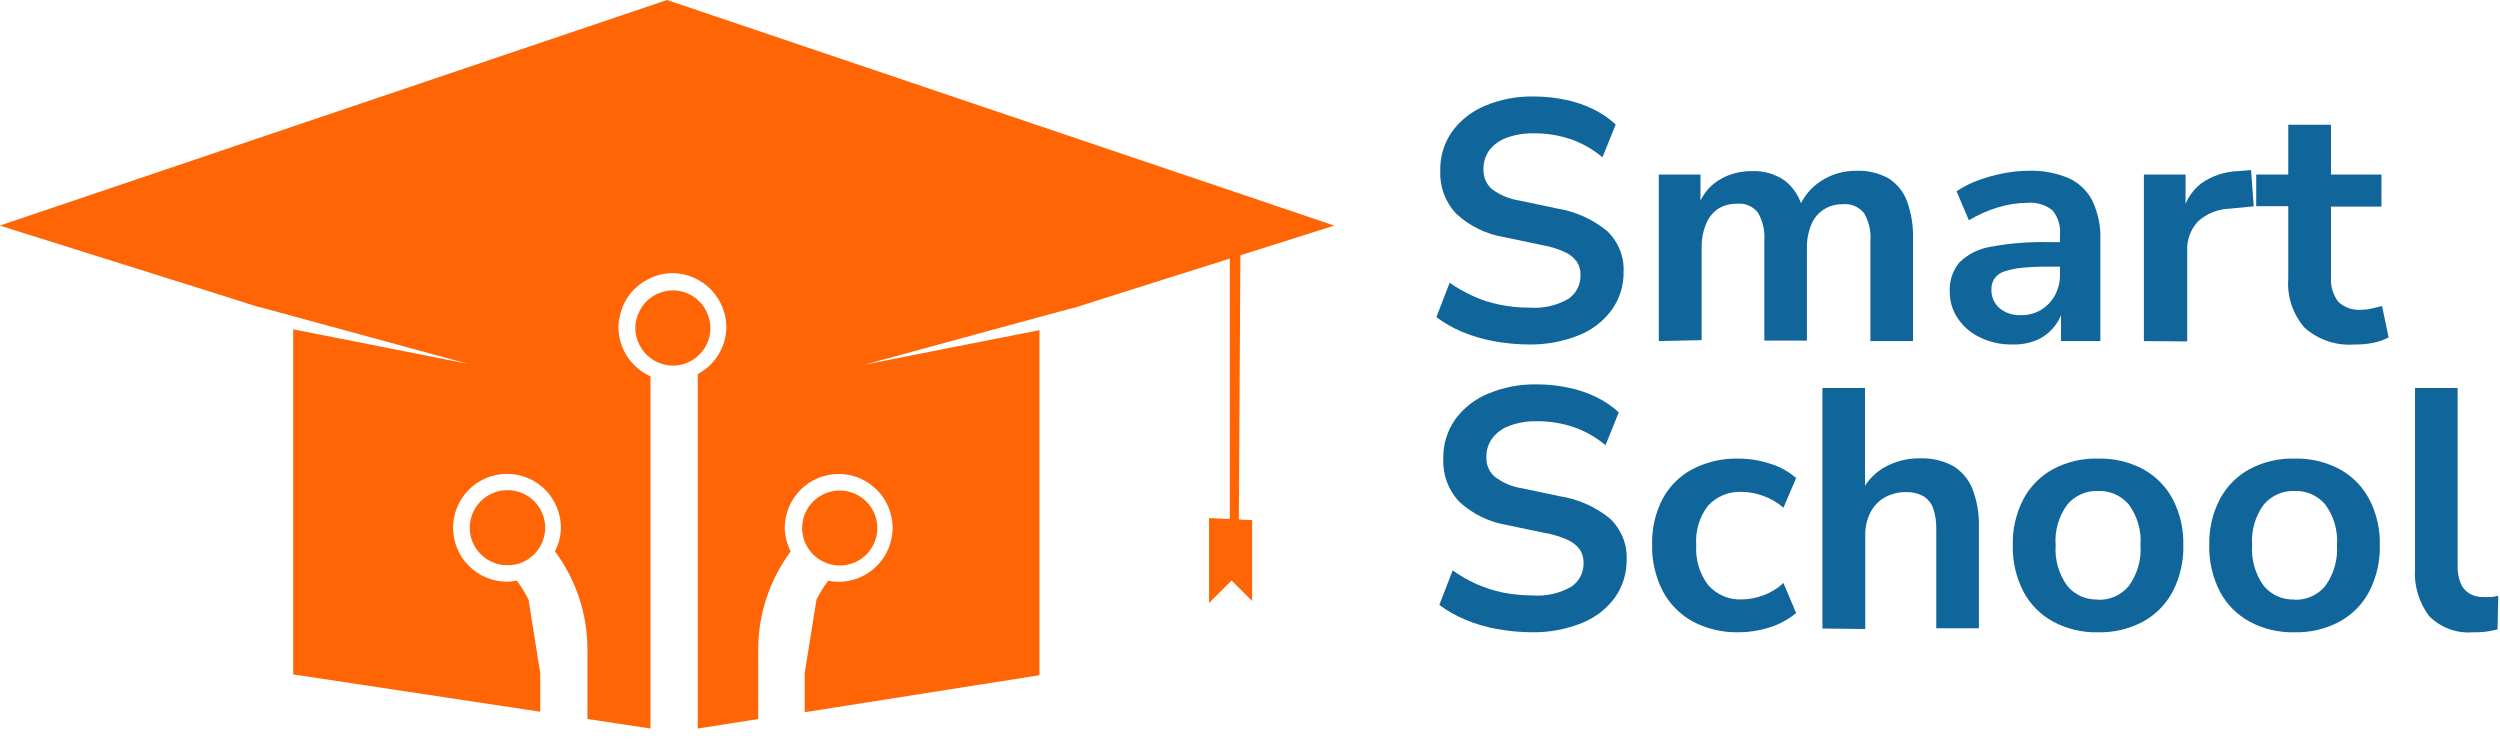 <svg width="213" height="63" viewBox="0 0 213 63" fill="none" xmlns="http://www.w3.org/2000/svg">
<g clip-path="url(#clip0_375_1893)">
<path d="M130.34 29.35C129.31 29.35 128.283 29.256 127.27 29.07C126.344 28.901 125.438 28.633 124.57 28.27C123.79 27.947 123.055 27.527 122.38 27.02L123.51 24.09C124.141 24.529 124.811 24.91 125.51 25.23C126.236 25.56 126.998 25.805 127.78 25.96C128.616 26.132 129.467 26.215 130.32 26.21C131.486 26.301 132.652 26.033 133.66 25.44C133.978 25.214 134.235 24.913 134.409 24.565C134.584 24.216 134.67 23.83 134.66 23.44C134.673 23.033 134.561 22.632 134.34 22.29C134.073 21.922 133.71 21.635 133.29 21.46C132.68 21.187 132.038 20.992 131.38 20.88L128.18 20.21C126.643 19.962 125.213 19.267 124.07 18.21C123.611 17.724 123.253 17.15 123.02 16.523C122.786 15.896 122.681 15.229 122.71 14.56C122.678 13.368 123.028 12.198 123.71 11.22C124.429 10.238 125.404 9.473 126.53 9.01C127.846 8.459 129.263 8.19 130.69 8.22C131.594 8.221 132.495 8.315 133.38 8.5C134.204 8.669 135.004 8.941 135.76 9.31C136.455 9.645 137.095 10.084 137.66 10.61L136.53 13.4C135.739 12.734 134.835 12.216 133.86 11.87C132.83 11.521 131.748 11.348 130.66 11.36C129.876 11.343 129.096 11.472 128.36 11.74C127.781 11.949 127.271 12.316 126.89 12.8C126.554 13.269 126.379 13.834 126.39 14.41C126.376 14.723 126.431 15.036 126.55 15.326C126.669 15.616 126.85 15.877 127.08 16.09C127.781 16.616 128.603 16.96 129.47 17.09L132.64 17.76C134.212 18.007 135.69 18.67 136.92 19.68C137.391 20.125 137.761 20.666 138.004 21.266C138.248 21.867 138.359 22.513 138.33 23.16C138.35 24.316 137.999 25.448 137.33 26.39C136.618 27.361 135.648 28.113 134.53 28.56C133.198 29.094 131.775 29.363 130.34 29.35Z" fill="#10659B"/>
<path d="M141.33 29.06V14.87H144.88V17.72H144.6C144.82 17.097 145.16 16.523 145.6 16.03C146.053 15.565 146.598 15.201 147.2 14.96C147.856 14.702 148.555 14.573 149.26 14.58C150.265 14.535 151.256 14.823 152.08 15.4C152.86 16.02 153.398 16.894 153.6 17.87H153.2C153.559 16.873 154.233 16.02 155.12 15.44C156.034 14.84 157.107 14.53 158.2 14.55C159.138 14.518 160.067 14.739 160.89 15.19C161.613 15.644 162.168 16.322 162.47 17.12C162.848 18.167 163.025 19.277 162.99 20.39V29.06H159.36V20.54C159.425 19.71 159.236 18.881 158.82 18.16C158.604 17.891 158.325 17.681 158.007 17.548C157.689 17.415 157.343 17.364 157 17.4C156.427 17.387 155.864 17.543 155.38 17.85C154.902 18.161 154.532 18.611 154.32 19.14C154.061 19.774 153.935 20.455 153.95 21.14V29.02H150.32V20.5C150.385 19.67 150.196 18.841 149.78 18.12C149.571 17.852 149.297 17.641 148.984 17.508C148.67 17.375 148.328 17.324 147.99 17.36C147.411 17.344 146.84 17.501 146.35 17.81C145.899 18.134 145.551 18.582 145.35 19.1C145.091 19.734 144.965 20.415 144.98 21.1V28.98L141.33 29.06Z" fill="#10659B"/>
<path d="M171.44 29.35C170.492 29.367 169.554 29.161 168.7 28.75C167.937 28.393 167.284 27.837 166.81 27.14C166.35 26.462 166.109 25.659 166.12 24.84C166.073 23.94 166.366 23.055 166.94 22.36C167.662 21.656 168.584 21.191 169.58 21.03C171.198 20.727 172.844 20.593 174.49 20.63H175.95V22.72H174.52C173.755 22.712 172.991 22.745 172.23 22.82C171.719 22.868 171.216 22.975 170.73 23.14C170.403 23.25 170.12 23.46 169.92 23.74C169.744 24.017 169.657 24.342 169.67 24.67C169.659 24.965 169.713 25.259 169.829 25.53C169.945 25.802 170.119 26.044 170.34 26.24C170.861 26.672 171.525 26.89 172.2 26.85C172.798 26.861 173.386 26.705 173.9 26.4C174.394 26.096 174.801 25.669 175.08 25.16C175.377 24.607 175.525 23.987 175.51 23.36V20.02C175.582 19.263 175.352 18.508 174.87 17.92C174.263 17.437 173.493 17.207 172.72 17.28C171.893 17.288 171.072 17.413 170.28 17.65C169.392 17.913 168.541 18.289 167.75 18.77L166.7 16.3C167.257 15.922 167.858 15.613 168.49 15.38C169.199 15.117 169.928 14.913 170.67 14.77C171.385 14.627 172.111 14.553 172.84 14.55C174.02 14.512 175.193 14.731 176.28 15.19C177.144 15.592 177.848 16.271 178.28 17.12C178.765 18.161 178.994 19.303 178.95 20.45V29.06H175.6V26.06H175.83C175.715 26.705 175.44 27.31 175.03 27.82C174.636 28.32 174.124 28.716 173.54 28.97C172.876 29.246 172.159 29.376 171.44 29.35Z" fill="#10659B"/>
<path d="M182.66 29.06V14.87H186.21V18.3H185.92C186.119 17.251 186.687 16.308 187.52 15.64C188.45 14.983 189.552 14.615 190.69 14.58L191.79 14.49L192.02 17.58L189.93 17.78C188.94 17.818 187.994 18.204 187.26 18.87C186.943 19.215 186.699 19.621 186.543 20.062C186.387 20.504 186.321 20.972 186.35 21.44V29.09L182.66 29.06Z" fill="#10659B"/>
<path d="M200.6 29.35C199.832 29.411 199.059 29.316 198.329 29.07C197.598 28.824 196.925 28.433 196.35 27.92C195.856 27.354 195.479 26.696 195.24 25.984C195.001 25.272 194.906 24.519 194.96 23.77V17.57H192.23V14.87H194.96V10.63H198.6V14.87H202.9V17.6H198.6V23.6C198.548 24.35 198.764 25.095 199.21 25.7C199.474 25.953 199.789 26.145 200.134 26.264C200.48 26.383 200.847 26.426 201.21 26.39C201.493 26.39 201.775 26.357 202.05 26.29L202.95 26.07L203.51 28.75C203.092 28.968 202.644 29.123 202.18 29.21C201.66 29.317 201.13 29.363 200.6 29.35Z" fill="#10659B"/>
<path d="M130.6 53.87C129.57 53.87 128.543 53.777 127.53 53.59C126.603 53.424 125.697 53.156 124.83 52.79C124.048 52.465 123.309 52.045 122.63 51.54L123.77 48.6C124.399 49.046 125.068 49.431 125.77 49.75C126.494 50.075 127.252 50.32 128.03 50.48C128.87 50.646 129.724 50.73 130.58 50.73C131.746 50.82 132.911 50.551 133.92 49.96C134.238 49.734 134.495 49.434 134.669 49.085C134.844 48.736 134.93 48.35 134.92 47.96C134.931 47.556 134.819 47.159 134.6 46.82C134.328 46.456 133.966 46.17 133.55 45.99C132.937 45.716 132.292 45.521 131.63 45.41L128.43 44.74C126.893 44.492 125.463 43.797 124.32 42.74C123.862 42.253 123.507 41.679 123.275 41.052C123.043 40.425 122.939 39.758 122.97 39.09C122.938 37.898 123.288 36.728 123.97 35.75C124.686 34.766 125.663 34 126.79 33.54C128.103 32.989 129.516 32.72 130.94 32.75C131.844 32.745 132.746 32.839 133.63 33.03C134.458 33.198 135.261 33.47 136.02 33.84C136.711 34.178 137.351 34.612 137.92 35.13L136.79 37.93C135.995 37.264 135.088 36.745 134.11 36.4C133.08 36.05 131.998 35.877 130.91 35.89C130.13 35.873 129.353 36.002 128.62 36.27C128.039 36.475 127.528 36.843 127.15 37.33C126.807 37.796 126.628 38.362 126.64 38.94C126.625 39.253 126.68 39.565 126.801 39.854C126.922 40.143 127.106 40.401 127.34 40.61C128.035 41.141 128.854 41.485 129.72 41.61L132.89 42.28C134.465 42.522 135.946 43.182 137.18 44.19C137.65 44.638 138.019 45.181 138.263 45.782C138.506 46.384 138.617 47.031 138.59 47.68C138.607 48.836 138.257 49.967 137.59 50.91C136.876 51.883 135.902 52.635 134.78 53.08C133.451 53.613 132.031 53.881 130.6 53.87Z" fill="#10659B"/>
<path d="M148.12 53.87C146.763 53.899 145.421 53.583 144.22 52.95C143.13 52.352 142.24 51.449 141.66 50.35C141.037 49.128 140.728 47.771 140.76 46.4C140.723 45.041 141.033 43.696 141.66 42.49C142.243 41.411 143.134 40.531 144.22 39.96C145.426 39.344 146.766 39.039 148.12 39.07C149.037 39.073 149.949 39.221 150.82 39.51C151.635 39.755 152.388 40.171 153.03 40.73L151.95 43.26C151.453 42.821 150.875 42.481 150.25 42.26C149.672 42.038 149.059 41.919 148.44 41.91C147.896 41.876 147.351 41.965 146.846 42.169C146.341 42.373 145.888 42.688 145.52 43.09C144.786 44.046 144.43 45.238 144.52 46.44C144.439 47.653 144.794 48.855 145.52 49.83C145.879 50.247 146.329 50.575 146.835 50.79C147.342 51.005 147.891 51.101 148.44 51.07C149.055 51.058 149.664 50.94 150.24 50.72C150.875 50.489 151.457 50.132 151.95 49.67L153.03 52.23C152.373 52.771 151.62 53.181 150.81 53.44C149.941 53.722 149.033 53.867 148.12 53.87Z" fill="#10659B"/>
<path d="M155.27 53.55V33.06H158.9V42.19H158.49C158.878 41.209 159.582 40.386 160.49 39.85C161.423 39.313 162.483 39.036 163.56 39.05C164.54 39.01 165.513 39.231 166.38 39.69C167.129 40.136 167.712 40.813 168.04 41.62C168.44 42.656 168.63 43.76 168.6 44.87V53.53H164.97V45.07C164.987 44.455 164.892 43.842 164.69 43.26C164.53 42.842 164.234 42.49 163.85 42.26C163.408 42.025 162.911 41.911 162.41 41.93C161.771 41.915 161.139 42.07 160.58 42.38C160.057 42.678 159.633 43.123 159.36 43.66C159.057 44.257 158.906 44.92 158.92 45.59V53.59L155.27 53.55Z" fill="#10659B"/>
<path d="M178.75 53.87C177.416 53.905 176.096 53.591 174.92 52.96C173.841 52.373 172.961 51.478 172.39 50.39C171.766 49.172 171.456 47.818 171.49 46.45C171.455 45.088 171.764 43.74 172.39 42.53C172.964 41.447 173.844 40.556 174.92 39.97C176.098 39.346 177.417 39.036 178.75 39.07C180.086 39.037 181.408 39.346 182.59 39.97C183.664 40.559 184.544 41.449 185.12 42.53C185.746 43.74 186.055 45.088 186.02 46.45C186.054 47.818 185.744 49.172 185.12 50.39C184.547 51.476 183.667 52.37 182.59 52.96C181.411 53.591 180.087 53.905 178.75 53.87ZM178.75 51.1C179.247 51.118 179.742 51.022 180.196 50.819C180.65 50.616 181.051 50.312 181.37 49.93C182.101 48.923 182.455 47.691 182.37 46.45C182.461 45.211 182.106 43.98 181.37 42.98C181.049 42.602 180.646 42.303 180.192 42.103C179.739 41.904 179.245 41.811 178.75 41.83C178.256 41.812 177.765 41.906 177.313 42.105C176.861 42.305 176.46 42.604 176.14 42.98C175.404 43.98 175.049 45.211 175.14 46.45C175.055 47.691 175.409 48.923 176.14 49.93C176.459 50.308 176.86 50.607 177.312 50.807C177.764 51.006 178.256 51.099 178.75 51.08V51.1Z" fill="#10659B"/>
<path d="M195.49 53.87C194.156 53.905 192.836 53.591 191.66 52.96C190.581 52.372 189.701 51.478 189.13 50.39C188.506 49.172 188.196 47.818 188.23 46.45C188.195 45.088 188.505 43.74 189.13 42.53C189.704 41.447 190.584 40.556 191.66 39.97C192.839 39.346 194.157 39.036 195.49 39.07C196.826 39.036 198.149 39.346 199.33 39.97C200.407 40.556 201.287 41.447 201.86 42.53C202.486 43.74 202.795 45.088 202.76 46.45C202.794 47.818 202.485 49.172 201.86 50.39C201.29 51.478 200.409 52.372 199.33 52.96C198.151 53.593 196.828 53.906 195.49 53.87ZM195.49 51.1C195.987 51.118 196.482 51.022 196.936 50.819C197.39 50.616 197.792 50.312 198.11 49.93C198.841 48.923 199.195 47.691 199.11 46.45C199.201 45.211 198.847 43.98 198.11 42.98C197.789 42.602 197.387 42.302 196.933 42.103C196.479 41.904 195.986 41.81 195.49 41.83C194.997 41.812 194.505 41.906 194.053 42.105C193.601 42.305 193.2 42.604 192.88 42.98C192.144 43.98 191.789 45.211 191.88 46.45C191.796 47.691 192.149 48.923 192.88 49.93C193.199 50.307 193.6 50.607 194.052 50.807C194.505 51.006 194.996 51.099 195.49 51.08V51.1Z" fill="#10659B"/>
<path d="M210.7 53.87C210.014 53.927 209.323 53.833 208.677 53.594C208.031 53.356 207.445 52.979 206.96 52.49C206.085 51.325 205.659 49.884 205.76 48.43V33.06H209.39V48.24C209.375 48.729 209.46 49.215 209.64 49.67C209.777 50.043 210.039 50.357 210.38 50.56C210.75 50.775 211.173 50.882 211.6 50.87H212.24C212.446 50.849 212.65 50.812 212.85 50.76L212.79 53.63C212.44 53.71 212.1 53.77 211.79 53.82C211.429 53.864 211.064 53.88 210.7 53.87Z" fill="#10659B"/>
<path d="M105.68 21.75L113.68 19.22L56.83 0L-0.02 19.22L19.08 25.22L22.03 26.16H22.11L24.98 26.94L39.92 31.01L33.31 29.7L24.98 28.06V57.46L46.03 60.64V57.37L45.03 51.08C44.746 50.514 44.411 49.975 44.03 49.47C43.734 49.531 43.432 49.561 43.13 49.56C41.924 49.542 40.773 49.05 39.926 48.192C39.079 47.333 38.602 46.176 38.6 44.97C38.6 43.752 39.083 42.583 39.944 41.721C40.804 40.858 41.972 40.373 43.19 40.37C43.794 40.37 44.392 40.489 44.95 40.72C45.508 40.951 46.016 41.29 46.443 41.717C46.87 42.145 47.209 42.652 47.44 43.21C47.671 43.768 47.79 44.366 47.79 44.97C47.779 45.667 47.605 46.353 47.28 46.97C49.081 49.389 50.052 52.325 50.05 55.34V61.26L55.42 62.07V32.06C54.609 31.699 53.92 31.112 53.436 30.368C52.952 29.625 52.692 28.757 52.69 27.87C52.694 27.505 52.745 27.142 52.84 26.79C52.989 26.165 53.27 25.579 53.663 25.07C54.056 24.562 54.553 24.142 55.12 23.84C55.784 23.472 56.53 23.276 57.29 23.27C58.053 23.276 58.802 23.472 59.47 23.84C60.036 24.144 60.531 24.564 60.924 25.073C61.316 25.581 61.598 26.166 61.75 26.79C61.837 27.144 61.884 27.506 61.89 27.87C61.878 28.694 61.645 29.5 61.216 30.203C60.787 30.907 60.177 31.482 59.45 31.87V62.07L64.6 61.26V55.35C64.598 52.334 65.569 49.399 67.37 46.98C67.045 46.363 66.871 45.678 66.86 44.98C66.86 44.376 66.979 43.778 67.21 43.22C67.441 42.662 67.78 42.154 68.207 41.727C68.634 41.3 69.141 40.961 69.7 40.73C70.258 40.499 70.856 40.38 71.46 40.38C72.678 40.383 73.846 40.868 74.706 41.731C75.567 42.593 76.05 43.762 76.05 44.98C76.047 46.197 75.563 47.362 74.703 48.223C73.842 49.083 72.677 49.567 71.46 49.57C71.158 49.571 70.856 49.541 70.56 49.48C70.179 49.986 69.844 50.524 69.56 51.09L68.56 57.38V60.68L88.56 57.53V28.13L80.24 29.77L73.63 31.08L88.56 27.01L91.44 26.23H91.51L94.46 25.29L104.78 22.03V44.22L103.01 44.14V51.38L104.93 49.46L106.68 51.2V44.31L105.55 44.26L105.68 21.75Z" fill="#FF6505"/>
<path d="M43.22 41.76C42.37 41.763 41.556 42.102 40.957 42.704C40.357 43.306 40.02 44.12 40.02 44.97C40.023 45.782 40.335 46.562 40.892 47.152C41.449 47.743 42.21 48.099 43.02 48.15C43.097 48.155 43.173 48.155 43.25 48.15C43.715 48.16 44.177 48.064 44.6 47.87C44.799 47.778 44.987 47.664 45.16 47.53C45.728 47.105 46.14 46.504 46.33 45.82C46.406 45.546 46.446 45.264 46.45 44.98C46.451 44.556 46.369 44.136 46.207 43.744C46.045 43.352 45.807 42.996 45.506 42.697C45.206 42.397 44.849 42.16 44.457 42C44.065 41.839 43.644 41.757 43.22 41.76Z" fill="#FF6505"/>
<path d="M69.6 47.52C69.773 47.654 69.961 47.768 70.16 47.86C70.583 48.069 71.048 48.179 71.52 48.18C71.597 48.185 71.673 48.185 71.75 48.18C72.56 48.129 73.32 47.773 73.877 47.182C74.434 46.592 74.746 45.812 74.75 45C74.75 44.15 74.413 43.335 73.813 42.734C73.213 42.132 72.4 41.793 71.55 41.79C70.698 41.79 69.882 42.128 69.28 42.73C68.678 43.332 68.34 44.149 68.34 45C68.344 45.284 68.384 45.566 68.46 45.84C68.648 46.509 69.048 47.098 69.6 47.52Z" fill="#FF6505"/>
<path d="M60.33 26.87C60.11 26.249 59.703 25.712 59.167 25.331C58.63 24.95 57.988 24.743 57.33 24.74C56.672 24.745 56.031 24.951 55.494 25.332C54.958 25.713 54.551 26.25 54.33 26.87C54.202 27.212 54.135 27.575 54.13 27.94C54.131 28.448 54.254 28.95 54.486 29.401C54.719 29.854 55.056 30.244 55.47 30.54C56.013 30.935 56.668 31.149 57.34 31.15H57.48C58.224 31.113 58.932 30.816 59.48 30.31C59.81 30.012 60.074 29.648 60.255 29.241C60.436 28.835 60.53 28.395 60.53 27.95C60.526 27.581 60.459 27.216 60.33 26.87Z" fill="#FF6505"/>
</g>
<defs>
<clipPath id="clip0_375_1893">
<rect width="212.85" height="62.12" fill="white"/>
</clipPath>
</defs>
</svg>
